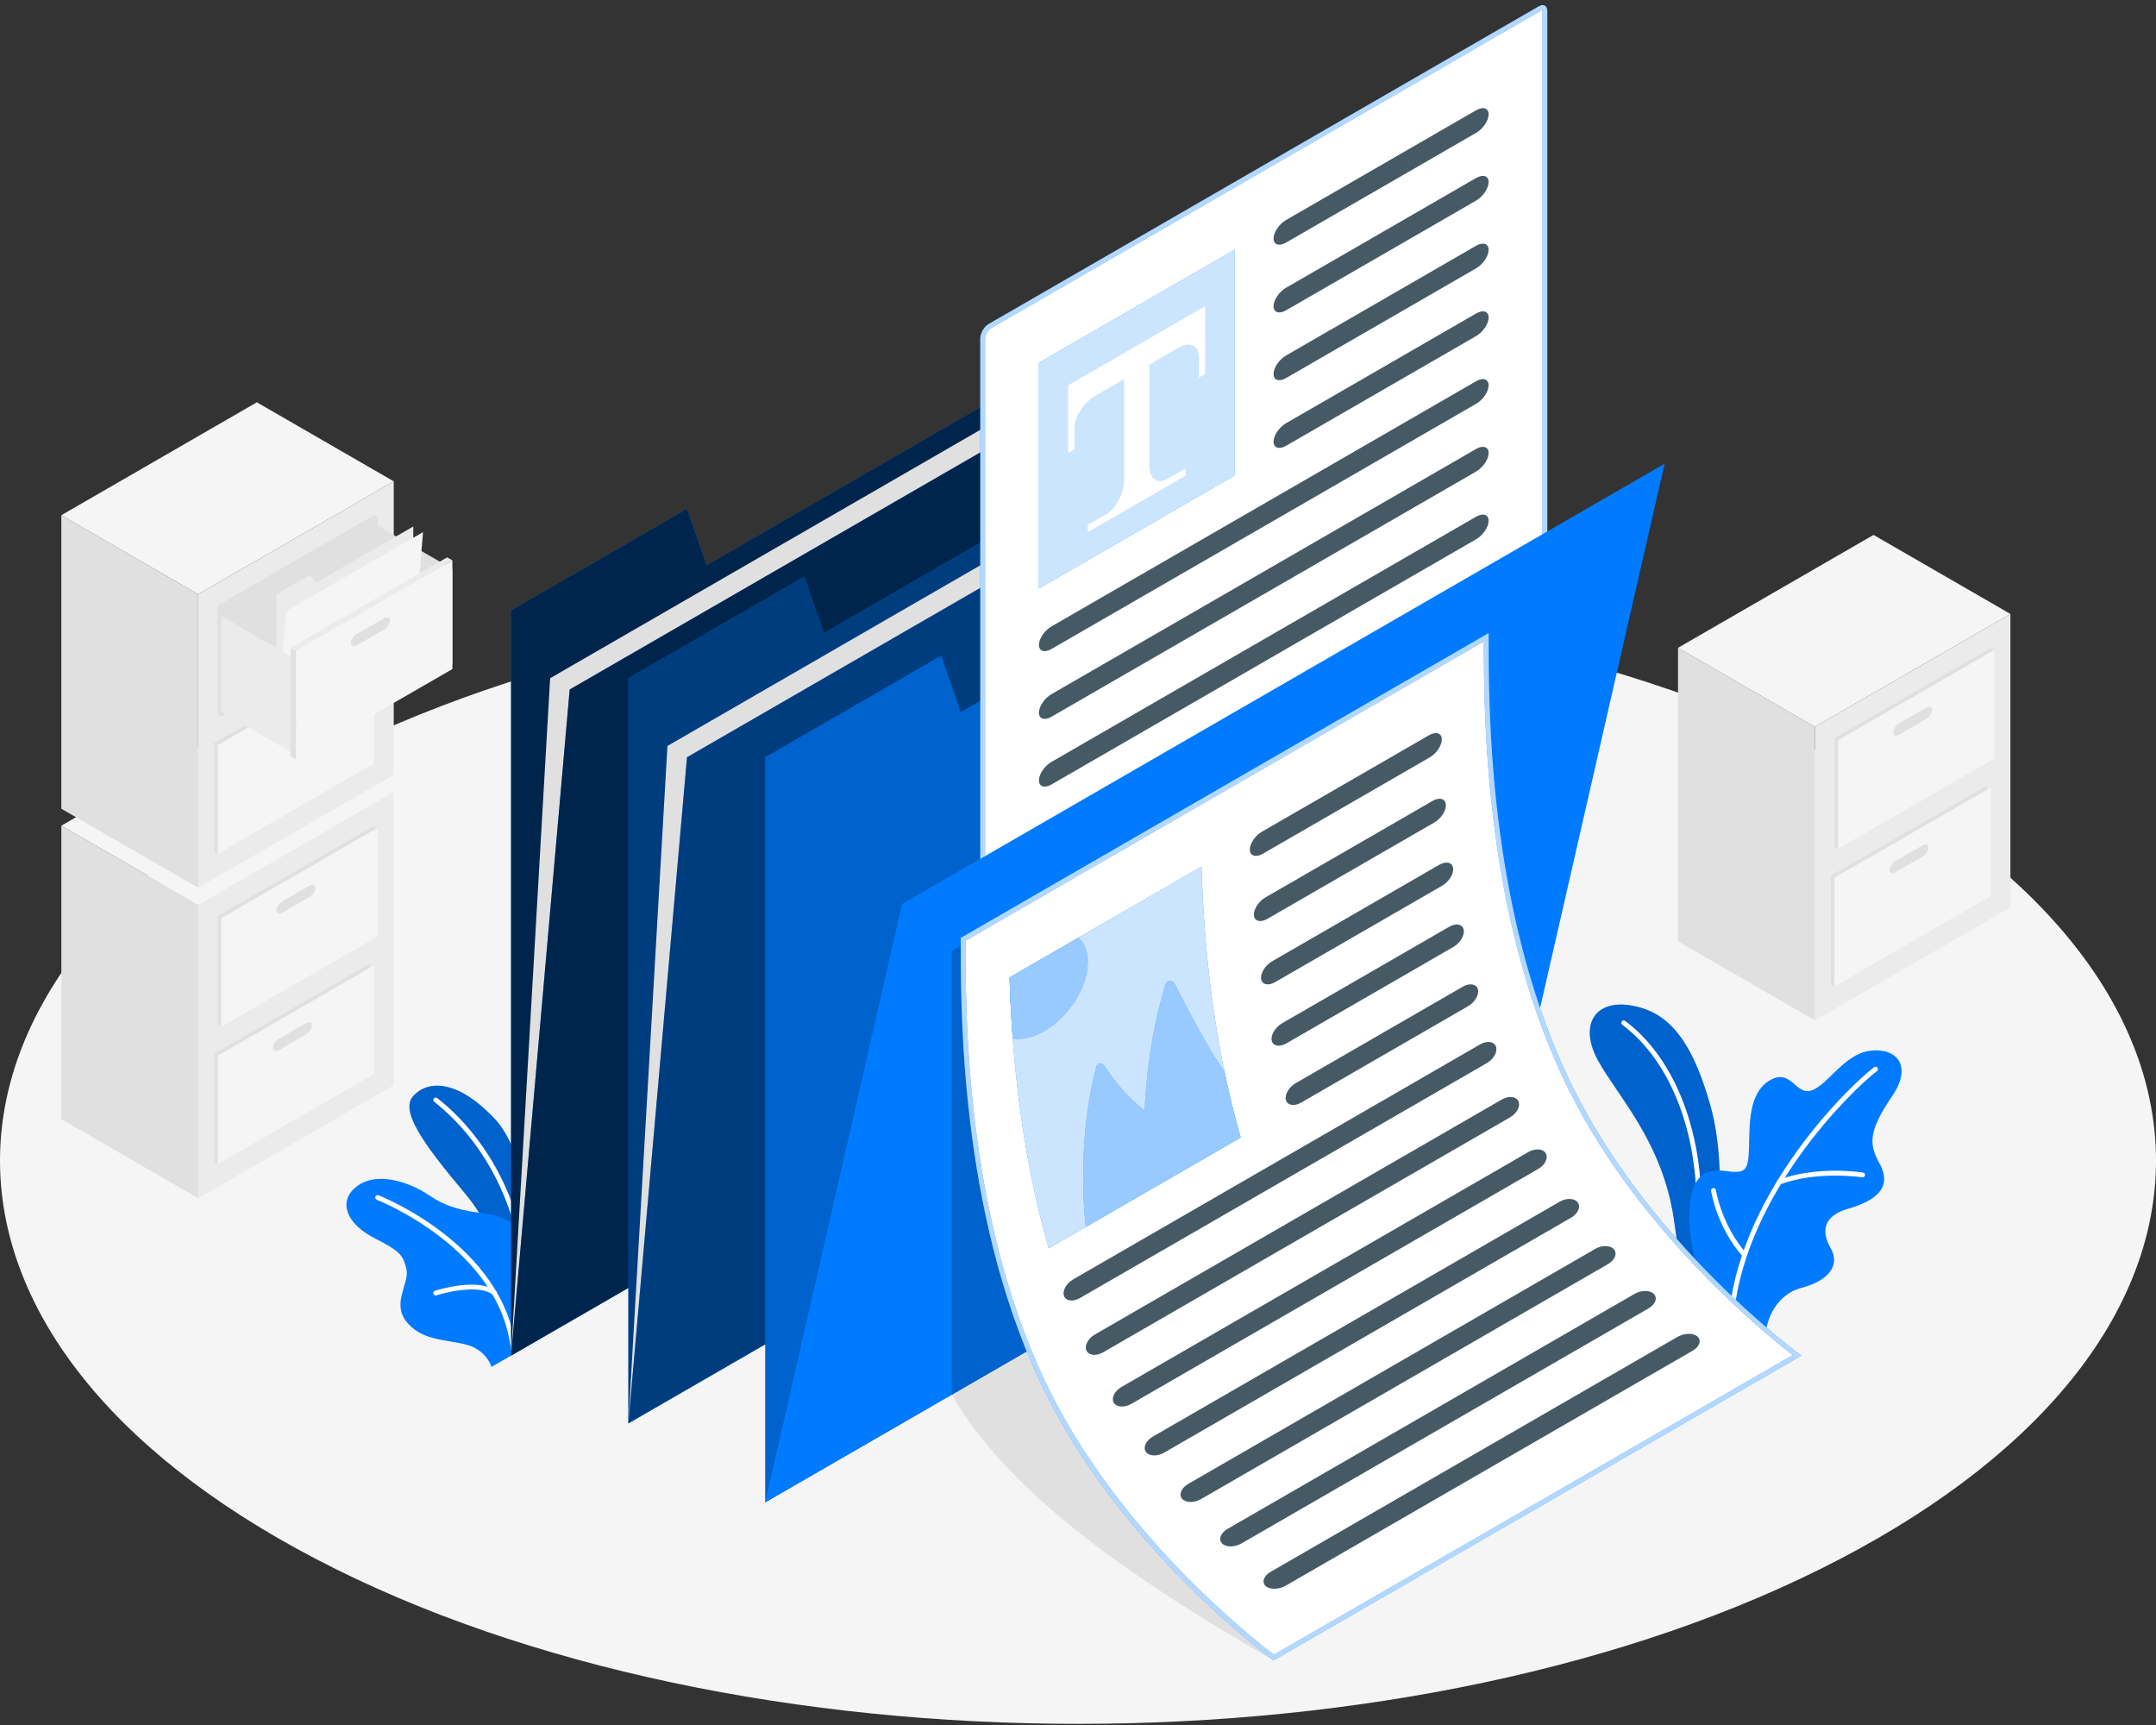 <svg width="140" height="112" viewBox="0 0 140 112" fill="none" xmlns="http://www.w3.org/2000/svg">
<rect x="0" y="0" width="140" height="112" fill="#333333" stroke="none"/>
<path d="M20.503 101.214C47.84 115.495 92.161 115.496 119.497 101.215C146.834 86.934 146.834 63.78 119.497 49.499C92.161 35.218 47.839 35.218 20.503 49.499C-6.834 63.779 -6.834 86.934 20.503 101.214Z" fill="#F5F5F5"/>
<path d="M12.871 77.797L3.984 72.666L3.984 53.608L12.871 58.739V77.797Z" fill="#E0E0E0"/>
<path d="M12.871 58.739L25.567 51.409L25.567 70.467L12.871 77.797V58.739Z" fill="#EBEBEB"/>
<path d="M25.567 51.41L12.871 58.74L3.984 53.609L16.679 46.279L25.567 51.41Z" fill="#F5F5F5"/>
<path d="M14.141 59.472L24.298 53.608L24.531 53.743L24.531 60.802L14.374 66.666L14.141 66.531L14.141 59.472Z" fill="#E0E0E0"/>
<path d="M14.374 59.608L24.531 53.744L24.531 60.803L14.374 66.667L14.374 59.608Z" fill="#F5F5F5"/>
<path d="M18.355 58.505L20.082 57.508C20.307 57.379 20.488 57.438 20.488 57.64C20.488 57.843 20.307 58.112 20.082 58.241L18.355 59.238C18.131 59.368 17.949 59.309 17.949 59.106C17.95 58.904 18.132 58.635 18.355 58.505Z" fill="#E0E0E0"/>
<path d="M13.907 68.405L24.064 62.541L24.063 69.6L24.297 69.735L14.14 75.599L13.907 75.464L13.907 68.405Z" fill="#E0E0E0"/>
<path d="M14.14 68.54L24.297 62.675L24.297 69.735L14.14 75.599L14.14 68.54Z" fill="#F5F5F5"/>
<path d="M18.122 67.438L19.849 66.441C20.073 66.311 20.255 66.37 20.255 66.573C20.255 66.775 20.073 67.044 19.849 67.174L18.122 68.171C17.897 68.3 17.715 68.241 17.716 68.039C17.716 67.836 17.898 67.567 18.122 67.438Z" fill="#E0E0E0"/>
<path d="M12.871 57.64L3.983 52.509V33.451L12.871 38.582V57.64Z" fill="#E0E0E0"/>
<path d="M12.87 38.582L25.567 31.252V50.311L12.87 57.641V38.582Z" fill="#EBEBEB"/>
<path d="M25.567 31.252L12.87 38.582L3.983 33.451L16.679 26.121L25.567 31.252Z" fill="#F5F5F5"/>
<path d="M14.14 39.315L24.297 33.451L24.531 33.586L24.53 40.645L14.374 46.509L14.14 46.374L14.14 39.315Z" fill="#E0E0E0"/>
<path d="M18.355 38.348L20.082 37.351C20.307 37.221 20.488 37.28 20.488 37.483C20.488 37.685 20.307 37.955 20.082 38.084L18.355 39.081C18.131 39.21 17.949 39.151 17.949 38.949C17.949 38.747 18.131 38.478 18.355 38.348Z" fill="#E0E0E0"/>
<path d="M13.907 48.247L24.064 42.383L24.063 49.443L24.297 49.578L14.14 55.441L13.906 55.306L13.907 48.247Z" fill="#E0E0E0"/>
<path d="M14.14 48.382L24.297 42.518L24.297 49.577L14.14 55.441L14.14 48.382Z" fill="#F5F5F5"/>
<path d="M18.121 47.28L19.848 46.283C20.073 46.153 20.254 46.212 20.254 46.415C20.254 46.618 20.073 46.887 19.848 47.016L18.121 48.013C17.897 48.142 17.715 48.084 17.715 47.881C17.715 47.678 17.897 47.41 18.121 47.28Z" fill="#E0E0E0"/>
<path d="M14.14 39.315L24.297 33.451L24.297 40.51L14.14 46.374L14.14 39.315Z" fill="#E0E0E0"/>
<path d="M29.375 36.938L23.816 33.729L23.816 39.948L29.375 43.157L29.375 36.938Z" fill="#E0E0E0"/>
<path d="M17.949 47.378V38.582L20.128 37.32L20.488 37.849L26.836 34.184L26.837 42.247L17.949 47.378Z" fill="#EBEBEB"/>
<path d="M17.949 47.378L18.584 39.681L27.471 34.55L26.837 42.247L17.949 47.378Z" fill="#F5F5F5"/>
<path d="M19.219 42.802L14.373 40.004L14.373 46.224L19.218 49.021L19.219 42.802Z" fill="#EBEBEB"/>
<path d="M19.218 42.246L29.375 36.382L29.375 43.442L19.218 49.305L19.218 42.246Z" fill="#F5F5F5"/>
<path d="M23.2 41.145L24.927 40.148C25.151 40.018 25.333 40.077 25.333 40.28C25.333 40.482 25.151 40.751 24.927 40.881L23.2 41.878C22.975 42.007 22.794 41.948 22.794 41.746C22.794 41.544 22.976 41.274 23.2 41.145Z" fill="#E0E0E0"/>
<path d="M19.218 42.247L18.88 42.052V49.111L19.218 49.306V42.247Z" fill="#E0E0E0"/>
<path d="M18.88 42.052L29.037 36.188L29.375 36.383L19.218 42.247L18.88 42.052Z" fill="#EBEBEB"/>
<path d="M117.85 66.25L108.962 61.12V42.061L117.85 47.192V66.25Z" fill="#E0E0E0"/>
<path d="M117.85 47.192L130.546 39.862L130.546 58.92L117.85 66.25V47.192Z" fill="#EBEBEB"/>
<path d="M130.546 39.862L117.85 47.192L108.962 42.061L121.658 34.731L130.546 39.862Z" fill="#F5F5F5"/>
<path d="M119.12 47.925L129.276 42.061L129.51 42.196L129.51 49.255L119.353 55.119L119.119 54.984L119.12 47.925Z" fill="#E0E0E0"/>
<path d="M119.353 48.06L129.51 42.196L129.51 49.255L119.353 55.119L119.353 48.06Z" fill="#F5F5F5"/>
<path d="M123.335 46.957L125.061 45.96C125.286 45.831 125.467 45.89 125.467 46.092C125.467 46.295 125.286 46.564 125.061 46.693L123.334 47.69C123.11 47.82 122.928 47.761 122.928 47.559C122.928 47.356 123.11 47.087 123.335 46.957Z" fill="#E0E0E0"/>
<path d="M118.886 56.858L129.043 50.993L129.043 58.053L129.276 58.188L119.119 64.052L118.886 63.916L118.886 56.858Z" fill="#E0E0E0"/>
<path d="M119.12 56.992L129.276 51.128L129.276 58.187L119.119 64.051L119.12 56.992Z" fill="#F5F5F5"/>
<path d="M123.101 55.89L124.828 54.893C125.052 54.763 125.234 54.822 125.234 55.025C125.234 55.227 125.052 55.496 124.828 55.626L123.1 56.623C122.876 56.752 122.694 56.693 122.694 56.491C122.695 56.289 122.876 56.02 123.101 55.89Z" fill="#E0E0E0"/>
<path d="M33.291 86.171C33.291 86.171 33.328 81.214 30.202 77.497C27.434 74.206 25.962 72.117 26.837 71.156C27.71 70.195 29.581 69.962 32.111 72.622C34.64 75.282 34.836 82.661 34.487 84.331L33.291 86.171Z" fill="#007BFF"/>
<g opacity="0.2">
<path d="M33.291 86.171C33.291 86.171 33.328 81.214 30.202 77.497C27.434 74.206 25.962 72.117 26.837 71.156C27.71 70.195 29.581 69.962 32.111 72.622C34.64 75.282 34.836 82.661 34.487 84.331L33.291 86.171Z" fill="black"/>
</g>
<path d="M33.83 80.841C33.758 80.841 33.693 80.791 33.678 80.718C32.584 75.601 29.775 72.772 28.198 71.542C28.13 71.489 28.118 71.391 28.171 71.322C28.224 71.255 28.322 71.242 28.39 71.295C30.001 72.552 32.869 75.439 33.983 80.653C34.001 80.737 33.947 80.82 33.863 80.838C33.852 80.84 33.841 80.841 33.83 80.841Z" fill="white"/>
<path d="M33.185 88.015L31.915 88.749C31.915 88.749 31.59 87.609 30.201 87.283C28.811 86.957 27.366 87.022 26.393 85.817C25.42 84.611 26.605 83.299 26.393 82.411C26.181 81.522 26.04 81.267 24.297 80.38C22.555 79.493 21.866 78.02 23.177 77.021C24.489 76.022 26.621 76.756 27.904 77.632C29.049 78.414 30.137 78.62 31.413 78.777C32.689 78.934 34.773 79.648 34.454 82.616C34.136 85.584 33.185 88.015 33.185 88.015Z" fill="#007BFF"/>
<path d="M28.294 84.11C28.229 84.11 28.167 84.068 28.146 84.001C28.119 83.919 28.164 83.831 28.247 83.805C28.361 83.768 31.067 82.914 32.209 83.832C32.276 83.886 32.287 83.984 32.233 84.051C32.179 84.119 32.081 84.129 32.013 84.075C31 83.261 28.369 84.094 28.342 84.102C28.326 84.107 28.31 84.11 28.294 84.11Z" fill="white"/>
<path d="M33.328 87.774C33.249 87.774 33.181 87.715 33.173 87.634C32.477 81.052 24.548 77.93 24.468 77.899C24.388 77.868 24.347 77.777 24.378 77.697C24.409 77.617 24.499 77.576 24.58 77.607C24.662 77.639 32.767 80.828 33.484 87.602C33.493 87.687 33.431 87.764 33.345 87.774C33.339 87.774 33.334 87.774 33.328 87.774Z" fill="white"/>
<path d="M111.067 83.686C111.103 83.579 112.443 76.676 111.067 71.781C109.805 67.293 108.185 65.637 105.861 65.272C103.536 64.907 102.527 66.581 103.762 68.849C104.997 71.117 107.967 74.13 108.697 79.199C108.998 81.286 109.247 83.099 109.247 83.099L111.067 83.686Z" fill="#007BFF"/>
<g opacity="0.2">
<path d="M111.067 83.686C111.103 83.579 112.443 76.676 111.067 71.781C109.805 67.293 108.185 65.637 105.861 65.272C103.536 64.907 102.527 66.581 103.762 68.849C104.997 71.117 107.967 74.13 108.697 79.199C108.998 81.286 109.247 83.099 109.247 83.099L111.067 83.686Z" fill="black"/>
</g>
<path d="M110.285 79.723C110.282 79.723 110.279 79.723 110.276 79.723C110.19 79.718 110.124 79.644 110.129 79.558C110.449 73.971 108.616 68.981 105.344 66.536C105.275 66.484 105.261 66.386 105.313 66.317C105.364 66.248 105.463 66.234 105.532 66.285C108.886 68.792 110.767 73.885 110.441 79.576C110.436 79.659 110.367 79.723 110.285 79.723Z" fill="white"/>
<path d="M114.666 87.282C114.487 85.999 115.225 84.072 116.978 83.617C118.729 83.163 119.513 82.153 118.88 81.053C118.247 79.952 118.397 78.944 119.988 78.486C121.58 78.028 122.973 77.229 122.056 75.554C121.391 74.339 121.243 73.552 122.875 71.156C124.228 69.169 123.122 68.003 121.427 68.224C119.732 68.445 118.687 70.459 117.629 70.799C116.572 71.139 116.324 69.334 114.927 70.141C113.53 70.948 113.616 73.014 113.572 74.454C113.528 75.895 113.434 76.222 112.17 76.045C110.907 75.867 109.675 76.077 109.699 79.13C109.719 81.751 111.118 84.995 111.118 84.995L114.666 87.282Z" fill="#007BFF"/>
<path d="M112.45 85.329C112.444 85.329 112.438 85.328 112.432 85.328C112.347 85.318 112.285 85.241 112.294 85.155C113.175 77.28 119.933 70.64 121.694 69.292C121.763 69.24 121.861 69.253 121.914 69.322C121.966 69.391 121.953 69.488 121.884 69.541C120.145 70.871 113.473 77.425 112.605 85.189C112.596 85.27 112.529 85.329 112.45 85.329Z" fill="white"/>
<path d="M115.531 76.912C115.468 76.912 115.408 76.873 115.385 76.81C115.355 76.729 115.396 76.639 115.477 76.609C117.998 75.671 120.854 76.113 120.975 76.132C121.059 76.146 121.118 76.226 121.104 76.311C121.09 76.396 121.008 76.453 120.925 76.441C120.897 76.436 118.028 75.992 115.586 76.902C115.568 76.909 115.55 76.912 115.531 76.912Z" fill="white"/>
<path d="M113.287 81.642C113.244 81.642 113.201 81.624 113.17 81.589C111.489 79.685 111.126 77.413 111.111 77.317C111.098 77.232 111.157 77.152 111.242 77.139C111.329 77.128 111.407 77.185 111.42 77.27C111.423 77.292 111.786 79.55 113.404 81.382C113.462 81.447 113.455 81.546 113.391 81.603C113.361 81.629 113.324 81.642 113.287 81.642Z" fill="white"/>
<path d="M33.185 39.637V88.016L82.699 59.429L82.699 15.448L45.881 36.706L44.611 33.041L33.185 39.637Z" fill="#007BFF"/>
<g opacity="0.7">
<path d="M33.185 39.637V88.016L82.699 59.429L82.699 15.448L45.881 36.706L44.611 33.041L33.185 39.637Z" fill="black"/>
</g>
<path d="M33.185 88.015L35.723 44.035L85.237 15.448L82.699 59.428L33.185 88.015Z" fill="#E0E0E0"/>
<path d="M33.185 88.016L36.993 44.768L86.507 16.181L82.699 59.429L33.185 88.016Z" fill="#007BFF"/>
<g opacity="0.7">
<path d="M33.185 88.016L36.993 44.768L86.507 16.181L82.699 59.429L33.185 88.016Z" fill="black"/>
</g>
<path d="M40.802 44.035V92.413L90.317 63.826L90.317 19.846L53.498 41.103L52.229 37.438L40.802 44.035Z" fill="#007BFF"/>
<g opacity="0.5">
<path d="M40.802 44.035V92.413L90.317 63.826L90.317 19.846L53.498 41.103L52.229 37.438L40.802 44.035Z" fill="black"/>
</g>
<path d="M40.802 92.413L43.341 48.433L92.855 19.846L90.317 63.826L40.802 92.413Z" fill="#E0E0E0"/>
<path d="M40.802 92.413L44.611 49.166L94.125 20.579L90.317 63.826L40.802 92.413Z" fill="#007BFF"/>
<g opacity="0.5">
<path d="M40.802 92.413L44.611 49.166L94.125 20.579L90.317 63.826L40.802 92.413Z" fill="black"/>
</g>
<path d="M82.699 107.806C73.811 102.675 65.566 97.096 61.802 90.55L73.229 83.953L82.699 107.806Z" fill="#E0E0E0"/>
<path d="M49.689 49.166V97.544L99.204 68.957L99.203 24.977L62.385 46.234L61.115 42.569L49.689 49.166Z" fill="#007BFF"/>
<g opacity="0.2">
<path d="M49.689 49.166V97.544L99.204 68.957L99.203 24.977L62.385 46.234L61.115 42.569L49.689 49.166Z" fill="black"/>
</g>
<path d="M63.954 63.469C63.829 63.469 63.811 63.325 63.811 63.239V21.975C63.811 21.686 64.023 21.318 64.274 21.173L100.01 0.541C100.07 0.506 100.126 0.488 100.173 0.488C100.298 0.488 100.317 0.632 100.317 0.718V41.982C100.317 42.272 100.104 42.64 99.853 42.785L64.117 63.417C64.057 63.451 64.001 63.469 63.954 63.469Z" fill="white"/>
<path d="M100.152 0.648C100.156 0.663 100.16 0.686 100.16 0.718V41.983C100.16 42.215 99.976 42.533 99.775 42.65L64.039 63.282C64.01 63.298 63.989 63.306 63.974 63.31C63.97 63.295 63.967 63.272 63.967 63.24V21.976C63.967 21.743 64.15 21.425 64.352 21.309L100.088 0.677C100.117 0.66 100.138 0.652 100.152 0.648ZM100.173 0.332C100.1 0.332 100.018 0.356 99.931 0.406L64.196 21.038C63.897 21.21 63.654 21.63 63.654 21.976V63.24C63.654 63.484 63.776 63.626 63.954 63.626C64.027 63.626 64.109 63.602 64.196 63.552L99.931 42.92C100.23 42.748 100.473 42.328 100.473 41.983V0.718C100.473 0.474 100.351 0.332 100.173 0.332Z" fill="#007BFF"/>
<g opacity="0.7">
<path d="M100.152 0.648C100.156 0.663 100.16 0.686 100.16 0.718V41.983C100.16 42.215 99.976 42.533 99.775 42.65L64.039 63.282C64.01 63.298 63.989 63.306 63.974 63.31C63.97 63.295 63.967 63.272 63.967 63.24V21.976C63.967 21.743 64.15 21.425 64.352 21.309L100.088 0.677C100.117 0.66 100.138 0.652 100.152 0.648ZM100.173 0.332C100.1 0.332 100.018 0.356 99.931 0.406L64.196 21.038C63.897 21.21 63.654 21.63 63.654 21.976V63.24C63.654 63.484 63.776 63.626 63.954 63.626C64.027 63.626 64.109 63.602 64.196 63.552L99.931 42.92C100.23 42.748 100.473 42.328 100.473 41.983V0.718C100.473 0.474 100.351 0.332 100.173 0.332Z" fill="white"/>
</g>
<path d="M67.463 23.549L80.159 16.219V30.879L67.463 38.209V23.549Z" fill="#007BFF"/>
<g opacity="0.8">
<path d="M67.463 23.549L80.159 16.219V30.879L67.463 38.209V23.549Z" fill="white"/>
</g>
<path d="M78.255 19.885V24.283L77.857 24.505V23.157C77.857 22.413 77.251 22.16 76.504 22.591L71.119 25.7C70.371 26.132 69.765 27.085 69.765 27.829V29.177L69.368 29.414V25.016L78.255 19.885Z" fill="white"/>
<path d="M75.806 31.093C75.155 31.47 74.627 31.075 74.627 30.212V23.157L72.996 24.045V31.153C72.996 32.016 72.468 33.021 71.817 33.397L70.638 34.078V34.544L76.986 30.879V30.413C76.985 30.412 76.457 30.717 75.806 31.093Z" fill="white"/>
<path d="M82.698 15.486C82.699 15.891 83.062 16.009 83.511 15.75L95.852 8.625C96.301 8.366 96.664 7.828 96.664 7.423C96.664 7.018 96.301 6.9 95.852 7.159L83.511 14.284C83.062 14.543 82.698 15.081 82.698 15.486Z" fill="#455A64"/>
<path d="M82.698 19.884C82.699 20.289 83.062 20.407 83.511 20.149L95.852 13.023C96.301 12.764 96.664 12.226 96.664 11.821C96.664 11.417 96.301 11.298 95.852 11.557L83.511 18.683C83.062 18.941 82.698 19.48 82.698 19.884Z" fill="#455A64"/>
<path d="M82.698 24.283C82.699 24.688 83.062 24.806 83.511 24.547L95.852 17.422C96.301 17.163 96.664 16.625 96.664 16.22C96.664 15.815 96.301 15.697 95.852 15.955L83.511 23.081C83.062 23.34 82.698 23.878 82.698 24.283Z" fill="#455A64"/>
<path d="M82.698 28.68C82.699 29.085 83.062 29.203 83.511 28.945L95.852 21.819C96.301 21.56 96.664 21.022 96.664 20.617C96.664 20.213 96.301 20.094 95.852 20.353L83.511 27.478C83.062 27.737 82.698 28.275 82.698 28.68Z" fill="#455A64"/>
<path d="M67.463 41.876C67.463 42.281 67.827 42.399 68.275 42.14L95.852 26.218C96.3 25.959 96.664 25.421 96.664 25.016C96.664 24.611 96.3 24.492 95.852 24.751L68.275 40.674C67.827 40.933 67.463 41.471 67.463 41.876Z" fill="#455A64"/>
<path d="M67.463 46.274C67.463 46.679 67.827 46.797 68.275 46.538L95.852 30.616C96.3 30.357 96.664 29.819 96.664 29.414C96.664 29.009 96.3 28.891 95.852 29.149L68.275 45.072C67.827 45.331 67.463 45.869 67.463 46.274Z" fill="#455A64"/>
<path d="M67.463 50.672C67.463 51.076 67.827 51.195 68.275 50.936L95.852 35.013C96.3 34.754 96.664 34.216 96.664 33.811C96.664 33.406 96.3 33.288 95.852 33.547L68.275 49.47C67.827 49.728 67.463 50.267 67.463 50.672Z" fill="#455A64"/>
<path d="M49.689 97.544L58.576 58.695L108.091 30.108L99.203 68.957L49.689 97.544Z" fill="#007BFF"/>
<path d="M61.802 61.737V90.55L73.229 83.953L73.229 55.141L61.802 61.737Z" fill="#007BFF"/>
<g opacity="0.2">
<path d="M61.802 61.737V90.55L73.229 83.953L73.229 55.141L61.802 61.737Z" fill="black"/>
</g>
<path d="M82.709 107.619C81.738 106.897 72.368 99.734 67.605 89.504C62.535 78.614 62.54 65.913 62.541 61.133V60.984L96.508 41.373C96.506 46.198 96.513 58.917 101.601 69.844C106.254 79.837 115.265 86.917 116.694 87.998L82.709 107.619Z" fill="white"/>
<path d="M96.352 41.645C96.352 46.67 96.45 59.151 101.46 69.911C105.956 79.568 114.508 86.513 116.414 87.981L82.721 107.433C81.404 106.441 72.386 99.4 67.747 89.438C62.692 78.581 62.696 65.905 62.698 61.133V61.075L96.352 41.645ZM96.665 41.103L62.385 60.894C62.385 65.391 62.29 78.459 67.464 89.57C72.542 100.477 82.699 107.807 82.699 107.807L116.978 88.016C116.978 88.016 106.821 80.686 101.743 69.779C96.569 58.668 96.665 45.6 96.665 41.103Z" fill="#007BFF"/>
<g opacity="0.7">
<path d="M96.352 41.645C96.352 46.67 96.45 59.151 101.46 69.911C105.956 79.568 114.508 86.513 116.414 87.981L82.721 107.433C81.404 106.441 72.386 99.4 67.747 89.438C62.692 78.581 62.696 65.905 62.698 61.133V61.075L96.352 41.645ZM96.665 41.103L62.385 60.894C62.385 65.391 62.29 78.459 67.464 89.57C72.542 100.477 82.699 107.807 82.699 107.807L116.978 88.016C116.978 88.016 106.821 80.686 101.743 69.779C96.569 58.668 96.665 45.6 96.665 41.103Z" fill="white"/>
</g>
<path d="M92.788 47.739L81.947 53.998C81.498 54.257 81.144 54.788 81.159 55.184C81.174 55.58 81.553 55.691 82.001 55.432L92.843 49.173C93.291 48.914 93.639 48.383 93.624 47.987C93.609 47.591 93.237 47.48 92.788 47.739Z" fill="#455A64"/>
<path d="M93.019 52.004L82.178 58.263C81.729 58.522 81.39 59.045 81.423 59.43C81.456 59.816 81.85 59.918 82.298 59.659L93.14 53.4C93.588 53.141 93.921 52.619 93.888 52.233C93.855 51.848 93.467 51.745 93.019 52.004Z" fill="#455A64"/>
<path d="M93.452 56.152L82.611 62.411C82.162 62.67 81.838 63.184 81.891 63.558C81.945 63.932 82.355 64.025 82.803 63.766L93.645 57.507C94.093 57.248 94.41 56.735 94.357 56.361C94.303 55.987 93.9 55.893 93.452 56.152Z" fill="#455A64"/>
<path d="M94.102 60.174L83.26 66.433C82.812 66.692 82.505 67.197 82.578 67.559C82.652 67.922 83.079 68.004 83.527 67.746L94.368 61.486C94.817 61.228 95.117 60.725 95.043 60.362C94.97 60 94.55 59.916 94.102 60.174Z" fill="#455A64"/>
<path d="M94.983 64.064L84.142 70.323C83.693 70.581 83.404 71.076 83.5 71.425C83.596 71.774 84.041 71.847 84.49 71.588L95.331 65.329C95.779 65.07 96.061 64.578 95.965 64.228C95.869 63.879 95.432 63.805 94.983 64.064Z" fill="#455A64"/>
<path d="M96.111 67.81L69.689 83.065C69.24 83.324 68.97 83.807 69.092 84.142C69.213 84.477 69.679 84.537 70.127 84.278L96.55 69.023C96.998 68.764 97.26 68.284 97.139 67.949C97.017 67.614 96.56 67.551 96.111 67.81Z" fill="#455A64"/>
<path d="M97.519 71.389L71.097 86.645C70.648 86.903 70.403 87.373 70.551 87.693C70.699 88.012 71.185 88.06 71.634 87.801L98.056 72.546C98.505 72.287 98.746 71.819 98.597 71.5C98.449 71.18 97.968 71.13 97.519 71.389Z" fill="#455A64"/>
<path d="M99.243 74.8L72.82 90.055C72.372 90.314 72.148 90.771 72.326 91.073C72.504 91.376 73.016 91.408 73.465 91.149L99.887 75.894C100.336 75.635 100.551 75.183 100.373 74.88C100.195 74.578 99.691 74.541 99.243 74.8Z" fill="#455A64"/>
<path d="M101.277 78.023L74.855 93.278C74.406 93.537 74.205 93.982 74.409 94.269C74.614 94.555 75.147 94.575 75.595 94.316L102.018 79.061C102.466 78.802 102.661 78.362 102.456 78.076C102.251 77.789 101.725 77.764 101.277 78.023Z" fill="#455A64"/>
<path d="M103.583 81.089L77.16 96.345C76.712 96.603 76.53 97.038 76.759 97.311C76.987 97.583 77.538 97.592 77.987 97.333L104.409 82.078C104.858 81.82 105.034 81.391 104.805 81.118C104.577 80.845 104.031 80.831 103.583 81.089Z" fill="#455A64"/>
<path d="M106.136 84.011L79.714 99.266C79.265 99.525 79.102 99.949 79.352 100.209C79.602 100.469 80.171 100.468 80.62 100.209L107.042 84.954C107.491 84.695 107.649 84.277 107.399 84.016C107.149 83.756 106.585 83.752 106.136 84.011Z" fill="#455A64"/>
<path d="M108.93 86.8L82.508 102.055C82.059 102.314 81.913 102.728 82.185 102.976C82.456 103.224 83.043 103.212 83.491 102.953L109.913 87.698C110.362 87.439 110.503 87.031 110.231 86.783C109.96 86.535 109.379 86.541 108.93 86.8Z" fill="#455A64"/>
<path d="M78.019 56.267L65.554 63.463C65.692 67.978 66.207 74.494 68.097 81.053L80.562 73.856C78.672 67.297 78.157 60.781 78.019 56.267Z" fill="#007BFF"/>
<g opacity="0.8">
<path d="M78.019 56.267L65.554 63.463C65.692 67.978 66.207 74.494 68.097 81.053L80.562 73.856C78.672 67.297 78.157 60.781 78.019 56.267Z" fill="white"/>
</g>
<path d="M70.637 62.463C70.637 61.765 70.41 61.227 70.028 60.88L65.553 63.464C65.59 64.657 65.654 65.993 65.762 67.429C66.253 67.509 66.832 67.421 67.455 67.13C69.213 66.31 70.637 64.221 70.637 62.463Z" fill="#007BFF"/>
<g opacity="0.6">
<path d="M70.637 62.463C70.637 61.765 70.41 61.227 70.028 60.88L65.553 63.464C65.59 64.657 65.654 65.993 65.762 67.429C66.253 67.509 66.832 67.421 67.455 67.13C69.213 66.31 70.637 64.221 70.637 62.463Z" fill="white"/>
</g>
<path d="M79.504 69.544C79.504 69.544 79.504 69.544 79.504 69.544C78.673 68.495 76.982 65.261 76.259 63.852C76.131 63.601 75.765 63.636 75.682 63.904C74.433 67.911 74.329 72.109 74.329 72.109C73.327 71.317 72.606 70.528 71.683 69.164C71.549 68.966 71.247 69.019 71.187 69.25C69.824 74.499 70.507 79.661 70.507 79.661L80.561 73.856C80.145 72.409 79.798 70.966 79.504 69.544Z" fill="#007BFF"/>
<g opacity="0.6">
<path d="M79.504 69.544C79.504 69.544 79.504 69.544 79.504 69.544C78.673 68.495 76.982 65.261 76.259 63.852C76.131 63.601 75.765 63.636 75.682 63.904C74.433 67.911 74.329 72.109 74.329 72.109C73.327 71.317 72.606 70.528 71.683 69.164C71.549 68.966 71.247 69.019 71.187 69.25C69.824 74.499 70.507 79.661 70.507 79.661L80.561 73.856C80.145 72.409 79.798 70.966 79.504 69.544Z" fill="white"/>
</g>
</svg>
